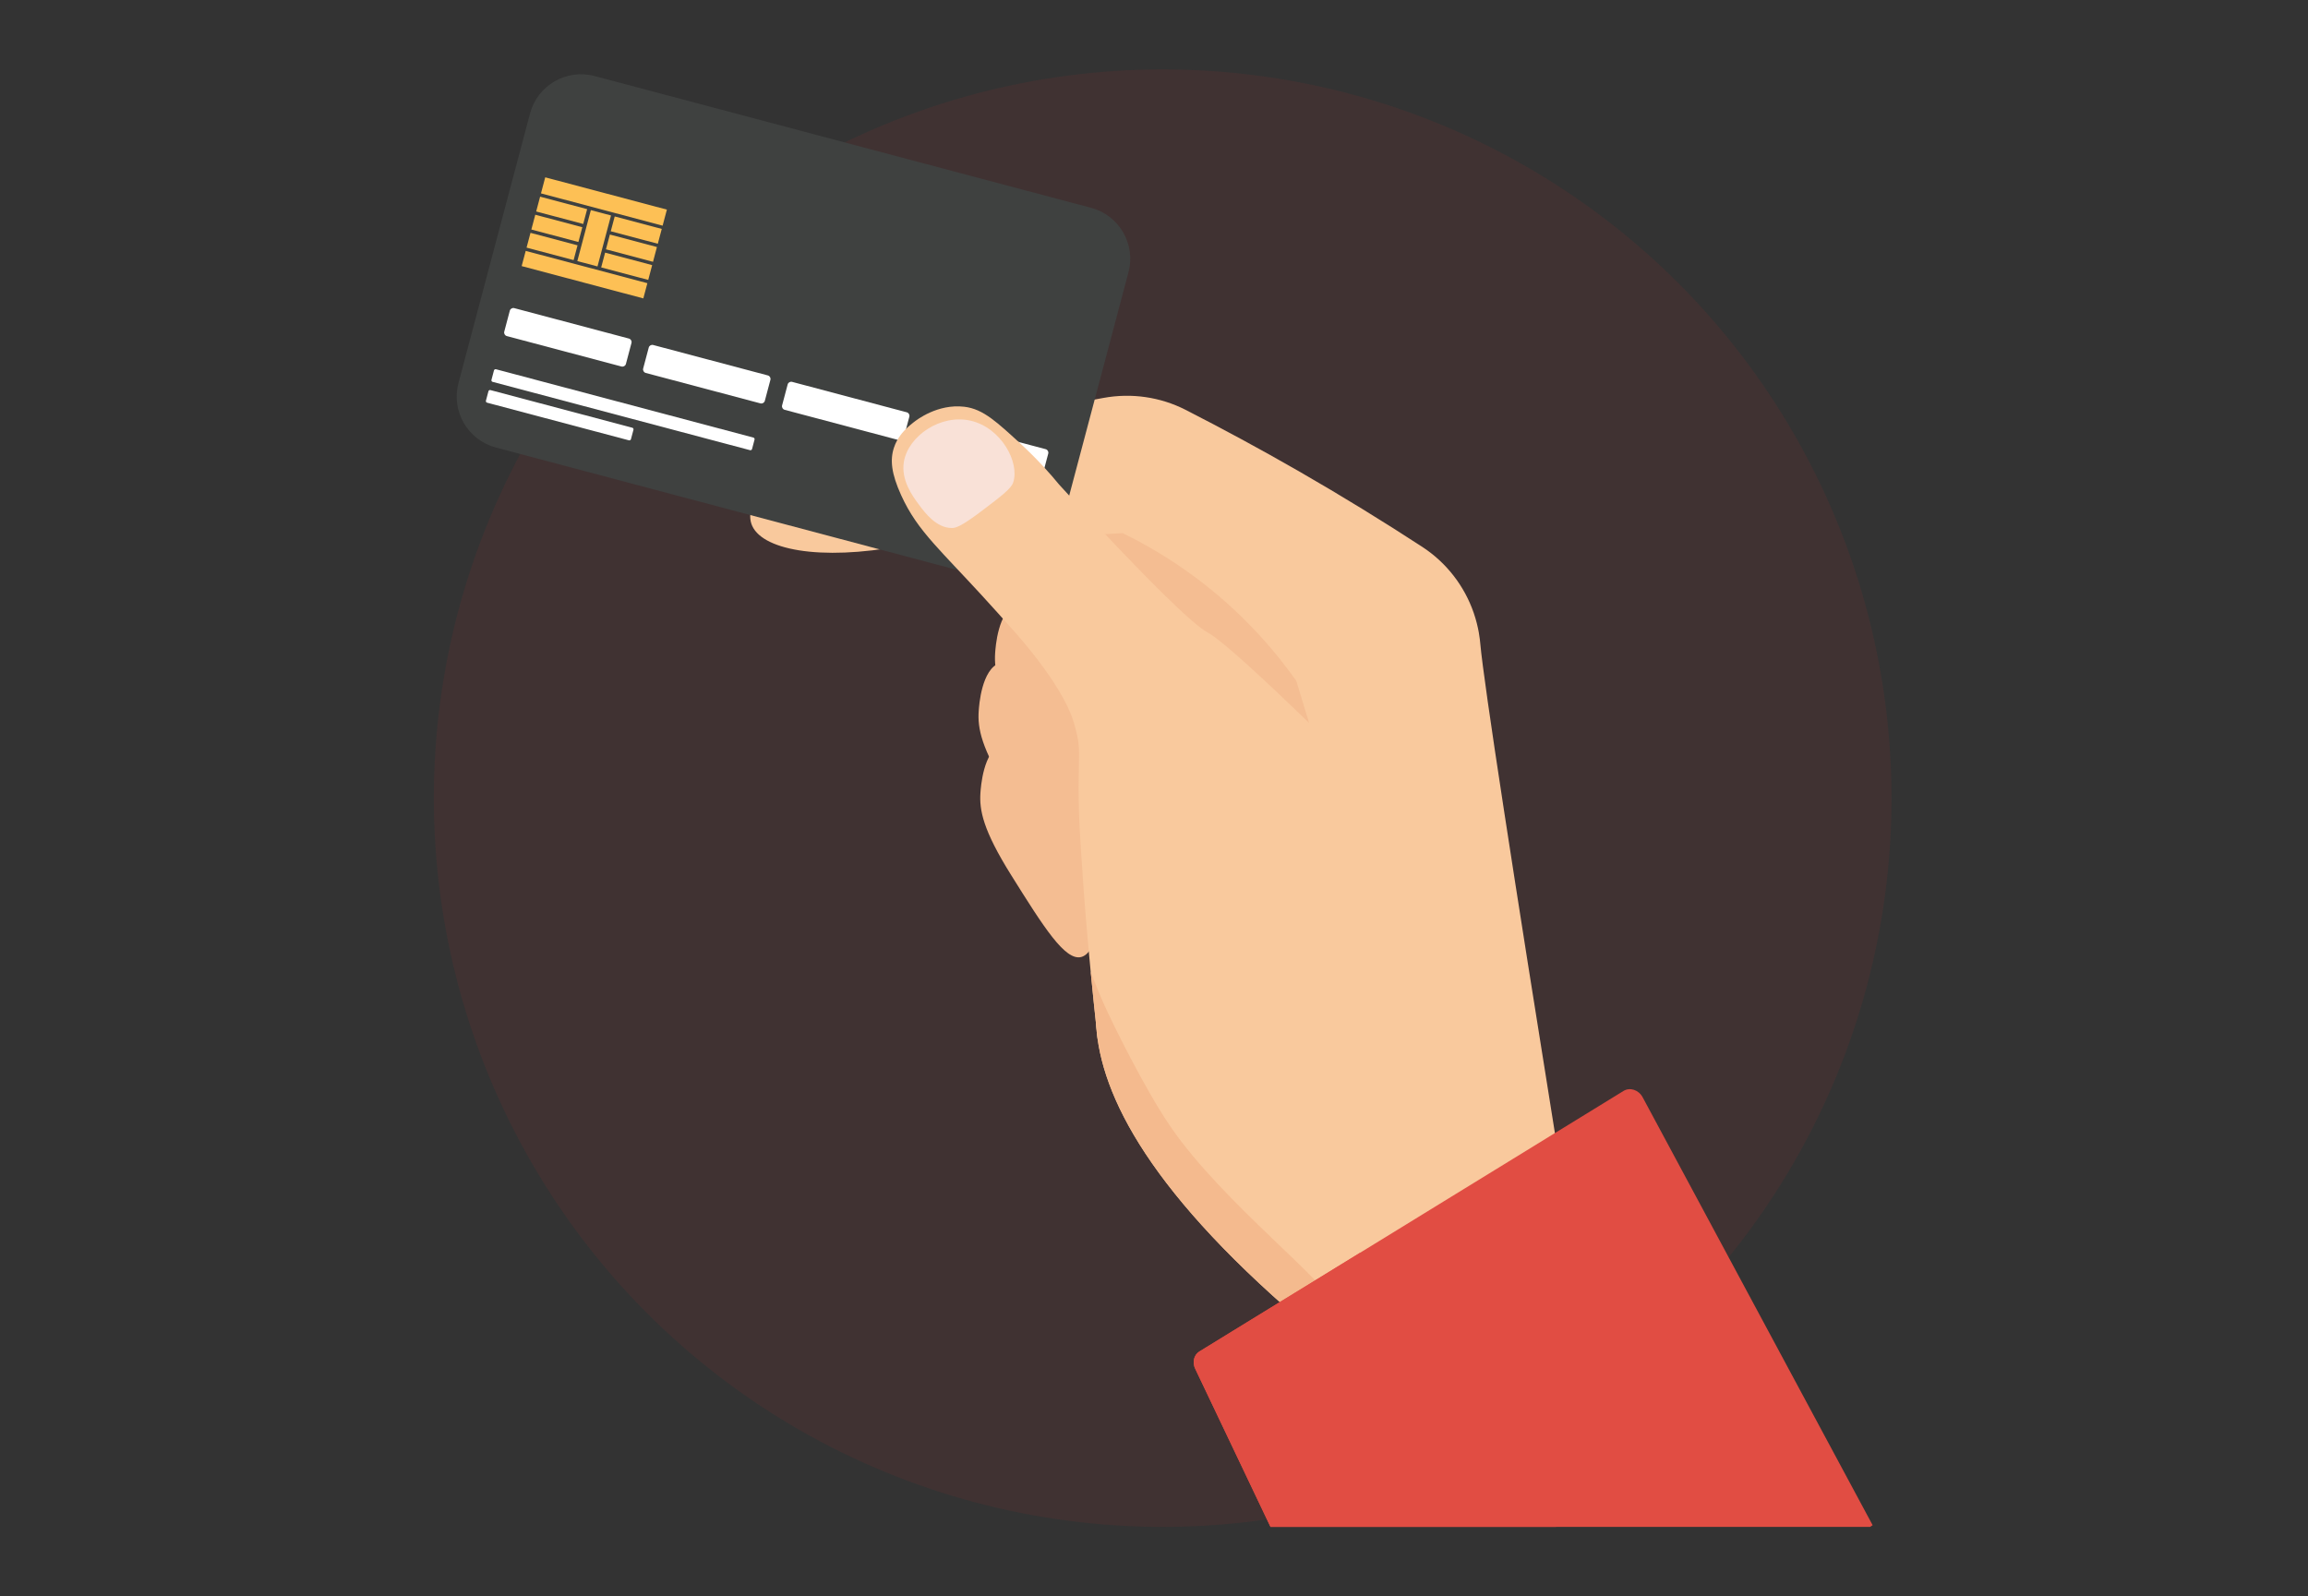<svg width="133" height="92" viewBox="0 0 133 92" fill="none" xmlns="http://www.w3.org/2000/svg">
<rect x="0" y="0" width="133" height="92" fill="#333333" stroke="none"/>
<circle cx="67" cy="46" r="42" fill="#DD2930" fill-opacity="0.08"/>
<g clip-path="url(#clip0)">
<path d="M79.681 45.459C80.671 44.523 77.602 39.056 73.557 35.102C69.218 30.859 63.121 27.737 61.986 28.968C61.458 29.541 62.127 30.926 62.792 32.301C63.972 34.742 66.093 37.631 72.903 42.039C77.017 44.702 79.074 46.033 79.681 45.459Z" fill="#F4BD92"/>
<path d="M89.826 66.703C85.267 70.17 80.708 73.637 76.15 77.104C76.044 77.016 75.939 76.929 75.835 76.842C66.28 68.869 63.428 63.15 63.167 59.085C63.119 58.347 63.157 57.664 63.256 57.031C63.278 56.886 63.305 56.743 63.333 56.602C64.805 49.44 75.436 41.661 75.436 41.661C75.19 40.853 74.943 40.045 74.698 39.236C73.472 37.508 71.604 35.301 68.888 33.279C67.4 32.171 65.961 31.344 64.691 30.725C64.355 30.744 64.018 30.763 63.682 30.783C60.397 30.971 57.112 31.16 53.827 31.35C53.209 31.386 52.591 31.421 51.973 31.457C47.243 32.347 43.791 31.688 43.296 30.179C42.834 28.771 45.012 26.823 45.725 26.22L51.886 25.087L57.131 24.121L63.589 22.933C65.2 22.637 66.864 22.877 68.323 23.622C70.436 24.701 72.613 25.876 74.84 27.155C77.354 28.601 79.724 30.061 81.952 31.513C83.355 32.427 84.392 33.777 84.926 35.328C85.219 36.182 85.283 36.876 85.301 37.083C85.513 39.446 87.224 50.491 89.826 66.703Z" fill="#F9C99D"/>
<path d="M34.261 4.382L62.872 11.977C64.494 12.407 65.46 14.071 65.029 15.693L60.905 31.23C60.474 32.852 58.811 33.818 57.189 33.388L28.577 25.793C26.955 25.362 25.989 23.699 26.42 22.076L30.544 6.539C30.975 4.917 32.639 3.952 34.261 4.382Z" fill="#3F4140"/>
<path d="M31.419 10.22L31.174 11.145L38.184 13.006L38.43 12.081L31.419 10.22Z" fill="#FDC055"/>
<path d="M31.124 11.334L30.898 12.188L33.608 12.908L33.835 12.054L31.124 11.334Z" fill="#FDC055"/>
<path d="M35.423 12.475L35.196 13.329L37.907 14.048L38.134 13.194L35.423 12.475Z" fill="#FDC055"/>
<path d="M30.846 12.376L30.62 13.228L33.331 13.947L33.557 13.095L30.846 12.376Z" fill="#FDC055"/>
<path d="M35.145 13.517L34.919 14.369L37.63 15.089L37.856 14.237L35.145 13.517Z" fill="#FDC055"/>
<path d="M30.57 13.419L30.344 14.271L33.055 14.991L33.281 14.139L30.57 13.419Z" fill="#FDC055"/>
<path d="M34.048 12.11L33.269 15.047L34.431 15.355L35.211 12.418L34.048 12.11Z" fill="#FDC055"/>
<path d="M34.87 14.56L34.644 15.412L37.355 16.132L37.581 15.28L34.87 14.56Z" fill="#FDC055"/>
<path d="M30.294 14.46L30.061 15.336L37.072 17.198L37.305 16.321L30.294 14.46Z" fill="#FDC055"/>
<path d="M35.814 21.123L29.206 19.369C29.095 19.339 29.029 19.225 29.058 19.114L29.378 17.906C29.408 17.795 29.522 17.729 29.633 17.758L36.241 19.512C36.352 19.541 36.418 19.655 36.389 19.767L36.069 20.975C36.039 21.086 35.925 21.152 35.814 21.123Z" fill="white"/>
<path d="M43.82 23.248L37.212 21.494C37.1 21.464 37.034 21.35 37.063 21.239L37.384 20.031C37.414 19.92 37.528 19.854 37.639 19.883L44.247 21.637C44.358 21.666 44.424 21.78 44.395 21.892L44.074 23.1C44.045 23.211 43.931 23.277 43.82 23.248Z" fill="white"/>
<path d="M51.825 25.373L45.217 23.619C45.106 23.589 45.04 23.475 45.069 23.364L45.39 22.156C45.42 22.045 45.534 21.979 45.645 22.008L52.253 23.762C52.364 23.791 52.43 23.905 52.401 24.017L52.08 25.225C52.051 25.336 51.936 25.402 51.825 25.373Z" fill="white"/>
<path d="M59.83 27.498L53.222 25.744C53.111 25.714 53.045 25.6 53.074 25.489L53.395 24.281C53.425 24.17 53.539 24.104 53.65 24.133L60.258 25.887C60.369 25.916 60.435 26.03 60.406 26.142L60.085 27.35C60.056 27.461 59.942 27.527 59.83 27.498Z" fill="white"/>
<path d="M43.221 25.945L28.387 22.008C28.337 21.994 28.307 21.943 28.321 21.893L28.465 21.348C28.479 21.298 28.53 21.268 28.58 21.281L43.415 25.219C43.465 25.233 43.495 25.284 43.481 25.334L43.337 25.879C43.323 25.929 43.272 25.959 43.221 25.945Z" fill="white"/>
<path d="M36.244 25.378L28.069 23.208C28.018 23.195 27.989 23.143 28.002 23.093L28.147 22.548C28.16 22.498 28.212 22.468 28.262 22.482L36.438 24.652C36.488 24.665 36.517 24.717 36.504 24.767L36.359 25.312C36.345 25.361 36.294 25.391 36.244 25.378Z" fill="white"/>
<path d="M58.57 34.853C57.51 35.209 57.366 37.328 57.346 37.63C57.278 38.624 57.488 39.772 59.123 42.383C60.982 45.351 62.23 47.343 63.163 47.089C64.268 46.788 64.614 43.427 63.843 40.721C62.89 37.378 60.039 34.36 58.57 34.853Z" fill="#F4BD92"/>
<path d="M57.622 38.202C56.562 38.558 56.418 40.676 56.398 40.979C56.33 41.973 56.54 43.121 58.175 45.732C60.033 48.7 61.281 50.692 62.214 50.438C63.32 50.137 63.666 46.775 62.894 44.07C61.941 40.727 59.09 37.709 57.622 38.202Z" fill="#F4BD92"/>
<path d="M57.722 42.917C56.662 43.273 56.519 45.391 56.498 45.694C56.431 46.688 56.641 47.836 58.276 50.447C60.134 53.415 61.382 55.407 62.315 55.153C63.42 54.852 63.766 51.49 62.995 48.785C62.042 45.442 59.191 42.424 57.722 42.917Z" fill="#F4BD92"/>
<path d="M79.157 45.326C75.881 46.397 68.544 49.346 64.694 56.585C64.374 57.188 64.093 57.789 63.85 58.383C63.626 58.926 63.434 59.465 63.268 59.995C63.247 59.814 63.212 59.501 63.167 59.084C63.086 58.333 62.972 57.245 62.85 55.988C62.669 54.105 62.471 51.843 62.343 49.761C62.288 48.851 62.155 47.367 62.155 45.393C62.156 44.005 62.227 43.387 62.133 42.7C62.133 42.7 62.039 42.145 61.855 41.563C61.157 39.35 58.479 36.416 58.21 36.125C57.858 35.726 57.277 35.074 56.547 34.279C55.386 33.018 54.516 32.128 53.828 31.35C52.988 30.4 52.419 29.618 51.927 28.535C51.364 27.295 51.28 26.501 51.516 25.794C51.608 25.519 51.74 25.285 51.887 25.087C52.146 24.736 52.448 24.498 52.64 24.345C52.831 24.192 54.032 23.267 55.557 23.441C56.118 23.505 56.592 23.727 57.133 24.122C57.597 24.462 58.111 24.931 58.774 25.539C59.784 26.467 60.536 27.321 61.033 27.928C61.033 27.928 62.199 29.211 63.683 30.783C65.839 33.066 68.667 35.964 69.584 36.447C70.416 36.886 73.115 39.415 75.437 41.661C77.438 43.599 79.157 45.326 79.157 45.326Z" fill="#F9C99D"/>
<path d="M77.133 75.523C77.173 75.643 77.285 75.978 77.135 76.278C76.9 76.745 76.179 76.825 75.834 76.842C66.28 68.869 63.428 63.15 63.166 59.085C63.085 58.333 62.971 57.246 62.85 55.988C62.974 56.329 63.109 56.677 63.255 57.031C63.255 57.031 63.525 57.688 63.849 58.383C64.081 58.88 65.919 62.695 67.462 64.946C70.482 69.352 76.607 73.95 77.133 75.523Z" fill="#F4BA8E"/>
<path d="M55.939 24.247C57.694 24.653 58.777 26.65 58.383 27.814C58.264 28.164 57.7 28.592 56.573 29.447C55.336 30.384 55.053 30.43 54.85 30.43C53.948 30.43 53.292 29.543 52.944 29.073C52.59 28.595 51.904 27.666 52.089 26.602C52.346 25.123 54.205 23.847 55.939 24.247Z" fill="#F9E1D7"/>
<path d="M107.912 87.902L107.767 88H73.213C72.395 86.281 71.576 84.562 70.758 82.843C70.129 81.524 69.5 80.204 68.873 78.885C68.694 78.511 68.799 78.083 69.118 77.888L69.551 77.623L70.993 76.736C71.349 76.518 71.704 76.299 72.06 76.081L73.237 75.358L73.239 75.358L73.749 75.044L74.595 74.525L74.688 74.468L76.925 73.092C76.947 73.079 76.967 73.066 76.988 73.053C77.451 72.768 77.915 72.483 78.378 72.199L80.611 70.828L82.07 69.931L83.194 69.24L84.298 68.562L85.762 67.663L87.984 66.298L89.453 65.394L89.602 65.303L91.089 64.39L91.669 64.034L93.145 63.127L93.557 62.874C93.925 62.648 94.432 62.814 94.657 63.236L94.746 63.401L96.666 66.975C98.438 70.271 100.208 73.567 101.98 76.863C103.957 80.542 105.935 84.222 107.912 87.902Z" fill="#E14D43"/>
<path d="M89.669 88H73.213C72.395 86.281 71.576 84.562 70.758 82.843C70.129 81.524 69.5 80.205 68.873 78.885C68.694 78.511 68.799 78.084 69.118 77.888L69.551 77.623L70.993 76.736C71.349 76.518 71.704 76.299 72.06 76.081C72.622 75.736 73.186 75.39 73.748 75.043C74.03 74.871 74.313 74.697 74.594 74.524C75.371 74.046 76.148 73.569 76.925 73.093C76.946 73.08 76.966 73.066 76.987 73.054C77.451 72.768 77.914 72.484 78.378 72.2C78.873 72.893 79.368 73.587 79.864 74.28C83.132 78.853 86.401 83.426 89.669 88Z" fill="#E14D43"/>
</g>
<defs>
<clipPath id="clip0">
<rect width="81.594" height="83.72" fill="white" transform="translate(26.318 4.28)"/>
</clipPath>
</defs>
</svg>
